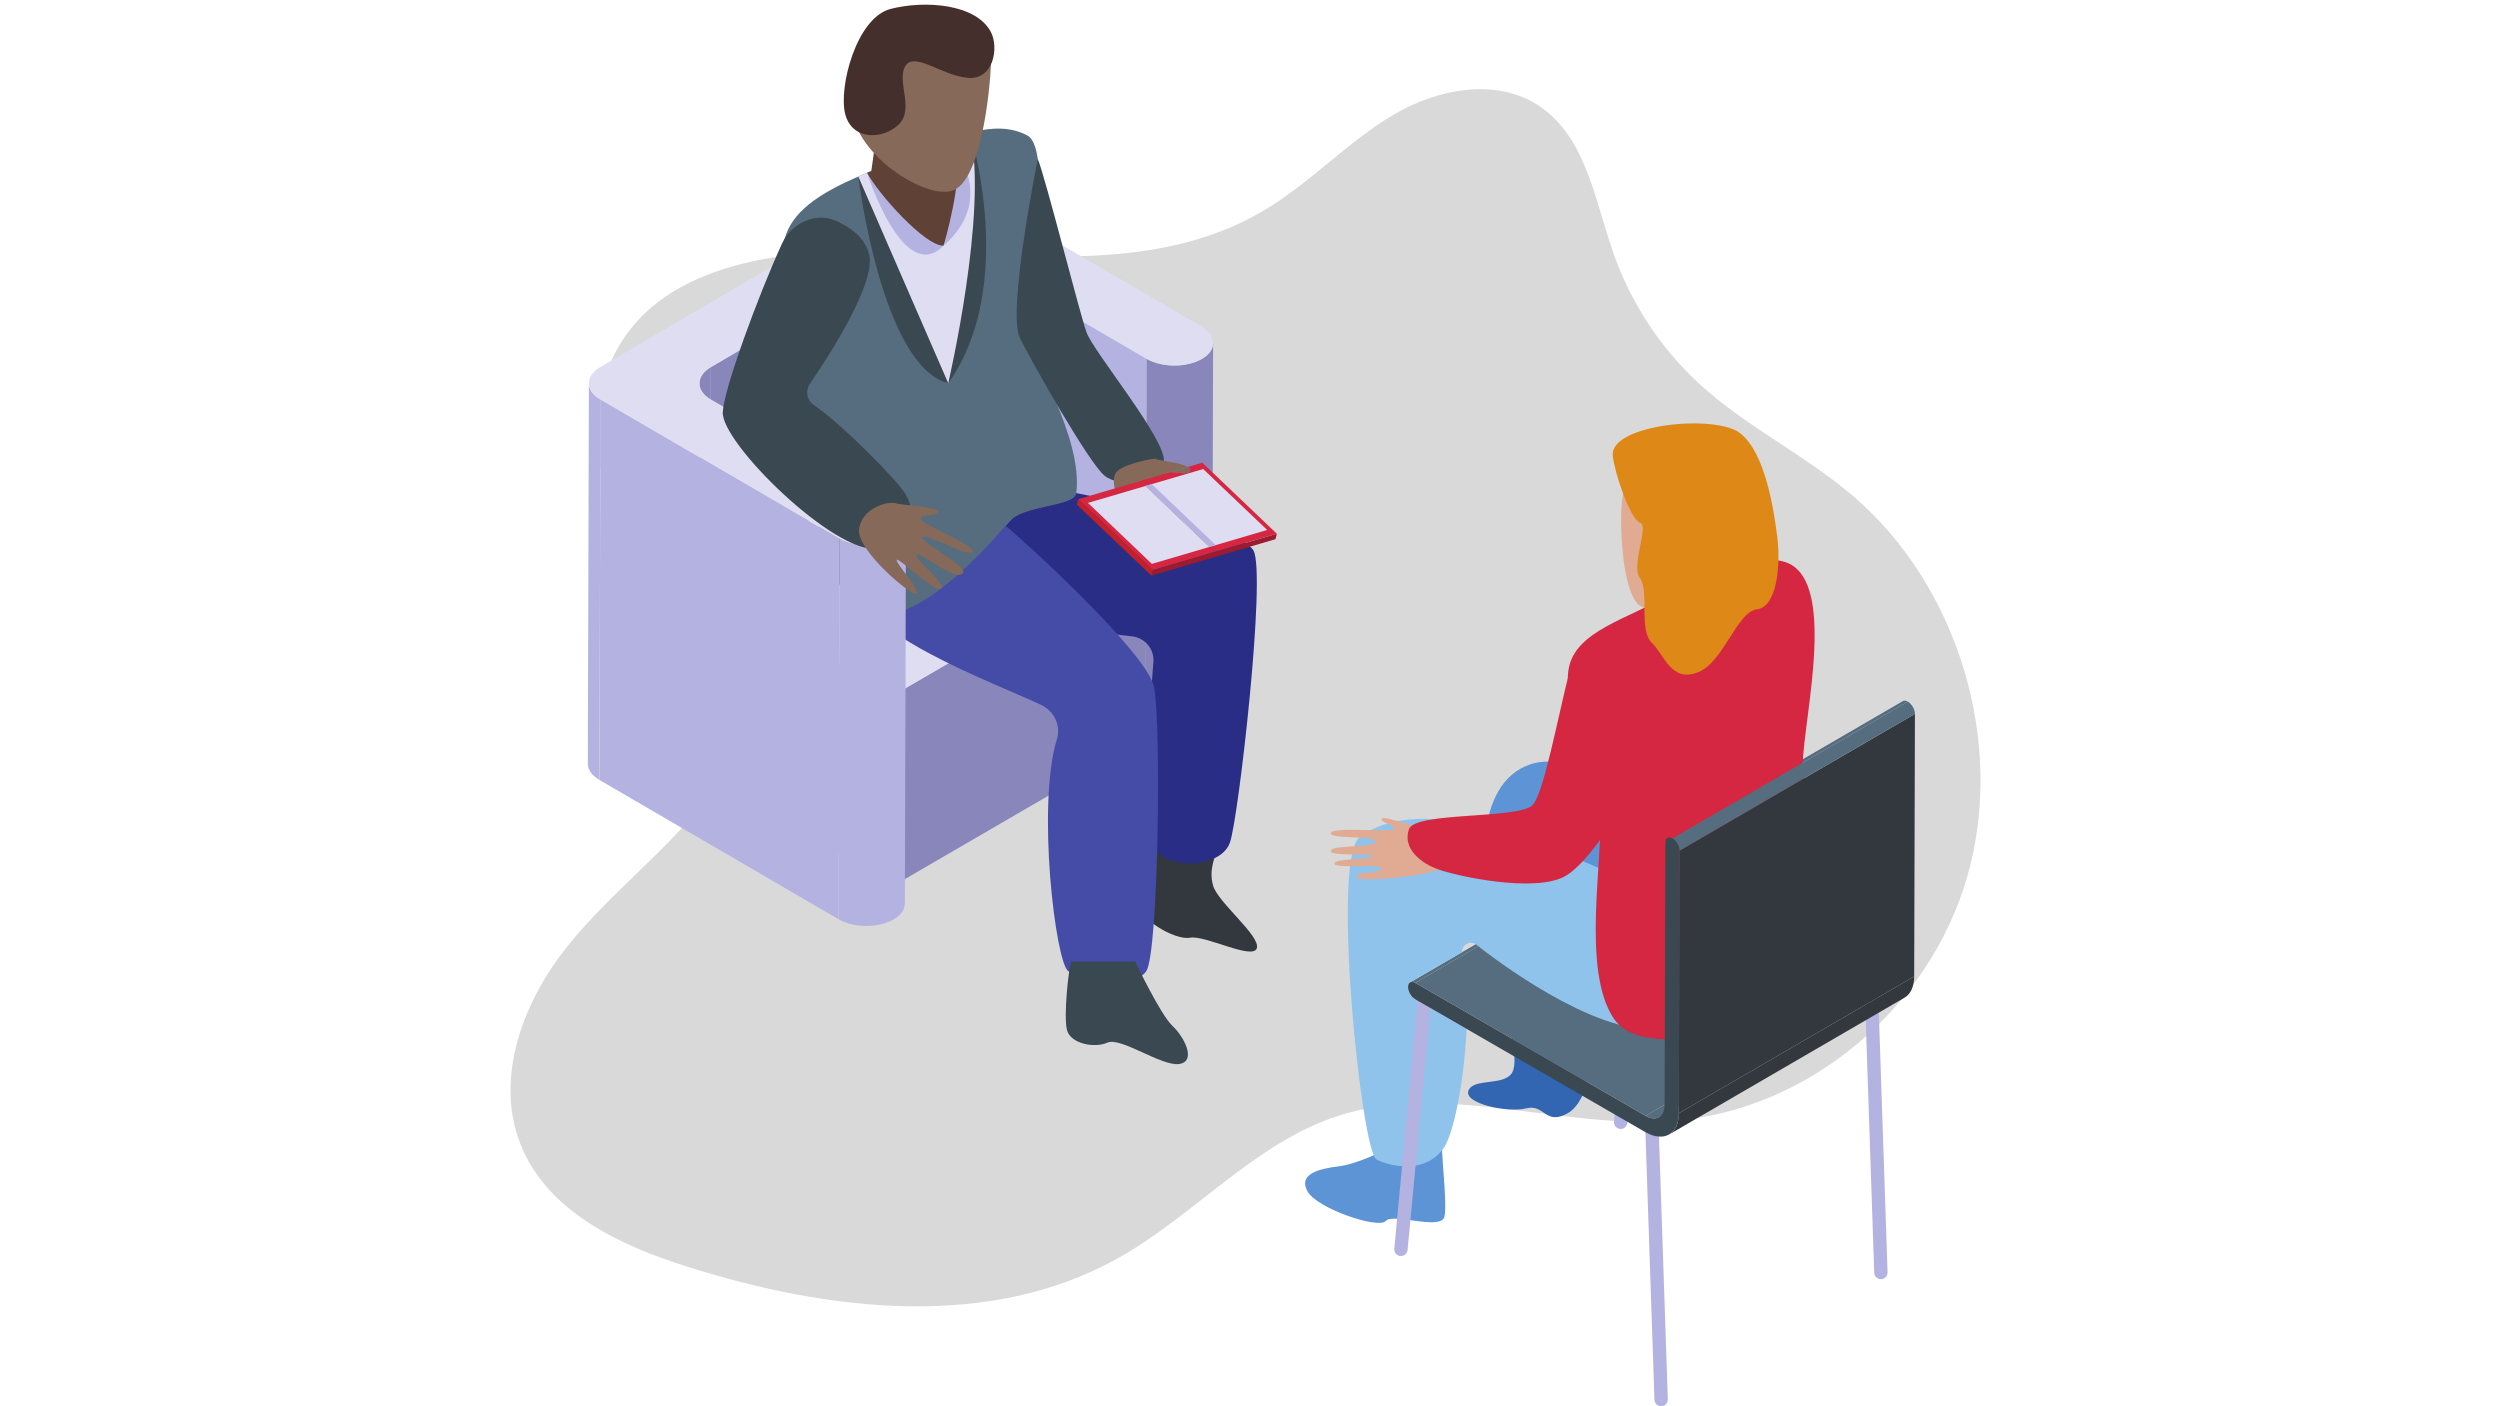 <svg xmlns="http://www.w3.org/2000/svg" xmlns:xlink="http://www.w3.org/1999/xlink" width="1920" zoomAndPan="magnify" viewBox="0 0 1440 810" height="1080" preserveAspectRatio="xMidYMid meet" version="1.0"><defs><clipPath id="id1"><path d="M 967 411 L 1102.992 411 L 1102.992 641.363 L 967 641.363 Z M 967 411 " clip-rule="nonzero"/></clipPath><clipPath id="id2"><path d="M 963 404 L 1102.992 404 L 1102.992 490 L 963 490 Z M 963 404 " clip-rule="nonzero"/></clipPath></defs><path fill="rgb(85.1%, 85.1%, 85.1%)" d="M 712.219 129.445 C 652.637 156.504 582.695 145.93 518.719 144.473 C 454.699 143.012 364.066 148.105 345.934 226.344 C 339 256.258 346.957 289.82 366.613 313.613 C 387.324 338.688 420.762 354.902 429.324 386.496 C 436.105 411.488 424.258 437.441 409.129 457.523 C 384.848 489.746 351.828 513.801 326.656 545.27 C 301.48 576.738 284.492 620.848 299.949 659.414 C 315.508 698.215 357.449 717.5 396.148 729.711 C 478.039 755.547 570.324 766.145 644.262 724.555 C 688.043 699.934 722.73 658.406 770.395 642.867 C 832.027 622.773 899.688 650.75 964.43 645.555 C 1041.562 639.355 1111.215 581.238 1133.195 504.73 C 1155.184 428.219 1128.168 337.961 1067.738 286.035 C 1039.461 261.727 1005.23 245.637 977.879 220.211 C 956.379 200.23 939.648 174.75 929.68 146.801 C 919.121 117.207 914.293 82.262 889.797 63.344 C 864.715 43.965 828.953 50.465 802.43 66.223 C 775.906 81.984 754.426 105.57 727.879 121.289 C 722.746 124.328 717.527 127.035 712.219 129.445 " fill-opacity="1" fill-rule="nonzero"/><path fill="rgb(19.609%, 21.959%, 24.309%)" d="M 702.586 483.109 C 700.09 494.016 695.996 500.391 698.746 510.113 C 701.492 519.84 726.105 539.02 723.938 546.152 C 721.773 553.273 694.141 538.473 685.477 540.121 C 676.82 541.766 655.098 529.152 654.348 518.738 C 653.59 508.324 670.43 479.27 670.43 479.27 L 702.586 483.109 " fill-opacity="1" fill-rule="nonzero"/><path fill="rgb(70.589%, 69.8%, 87.839%)" d="M 554.695 145.055 L 554.078 364.172 C 545.215 359.008 530.883 359.02 522.07 364.18 L 522.688 145.07 C 531.492 139.906 545.828 139.898 554.695 145.055 " fill-opacity="1" fill-rule="nonzero"/><path fill="rgb(70.589%, 69.8%, 87.839%)" d="M 660.484 206.684 L 659.867 425.801 L 554.078 364.172 L 554.695 145.055 L 660.484 206.684 " fill-opacity="1" fill-rule="nonzero"/><path fill="rgb(53.729%, 52.55%, 73.729%)" d="M 522.688 145.07 L 522.07 364.18 L 408.852 430.57 L 409.469 211.457 L 522.688 145.07 " fill-opacity="1" fill-rule="nonzero"/><path fill="rgb(87.059%, 86.67%, 94.899%)" d="M 412.805 445.777 L 413.113 335.867 C 413.105 339.238 415.336 342.617 419.793 345.195 L 419.484 455.113 C 415.02 452.535 412.789 449.156 412.805 445.777 " fill-opacity="1" fill-rule="nonzero"/><path fill="rgb(70.589%, 69.8%, 87.839%)" d="M 515.062 400.191 L 514.754 510.113 L 419.484 455.113 L 419.793 345.195 L 515.062 400.191 " fill-opacity="1" fill-rule="nonzero"/><path fill="rgb(53.729%, 52.55%, 73.729%)" d="M 660.184 315.867 L 659.875 425.785 L 514.754 510.113 L 515.062 400.191 L 660.184 315.867 " fill-opacity="1" fill-rule="nonzero"/><path fill="rgb(87.059%, 86.67%, 94.899%)" d="M 660.184 315.867 L 515.062 400.191 L 419.793 345.195 C 410.934 340.078 410.883 331.781 419.688 326.664 L 532.906 260.875 C 541.715 255.762 556.055 255.746 564.914 260.863 L 660.184 315.867 " fill-opacity="1" fill-rule="nonzero"/><path fill="rgb(53.729%, 52.55%, 73.729%)" d="M 698.746 197.672 L 698.129 416.781 C 698.121 419.527 696.676 422.254 693.641 424.551 C 685.164 430.922 669.359 431.328 659.867 425.801 L 660.484 206.684 C 669.977 212.215 685.777 211.812 694.258 205.438 C 697.293 203.145 698.73 200.41 698.746 197.672 " fill-opacity="1" fill-rule="nonzero"/><path fill="rgb(53.729%, 52.55%, 73.729%)" d="M 402.277 439.852 L 402.895 220.734 C 402.902 217.379 405.098 214.02 409.469 211.457 L 408.852 430.57 C 404.48 433.137 402.293 436.492 402.277 439.852 " fill-opacity="1" fill-rule="nonzero"/><path fill="rgb(87.059%, 86.67%, 94.899%)" d="M 694.238 205.414 C 685.801 211.812 669.977 212.199 660.465 206.699 L 554.711 145.035 C 545.836 139.879 531.512 139.918 522.68 145.078 L 410.484 210.875 L 376.074 193.691 L 522.473 107.852 C 531.254 102.695 545.586 102.652 554.449 107.852 L 691.68 187.762 C 699.781 192.5 701.273 200.133 694.238 205.414 " fill-opacity="1" fill-rule="nonzero"/><path fill="rgb(16.469%, 17.65%, 52.55%)" d="M 607.277 282.223 C 617.152 282.094 714.617 303.422 722.02 317.129 C 729.418 330.844 713.383 471.352 708.449 485.316 C 703.516 499.285 675.793 501.043 667.047 490.77 C 659.672 482.113 661.504 413.73 664.363 381.504 C 665.035 373.953 659.496 367.32 651.973 366.52 C 623.84 363.535 566.281 354.48 567.211 330.441 C 568.445 298.664 607.277 282.223 607.277 282.223 " fill-opacity="1" fill-rule="nonzero"/><path fill="rgb(26.669%, 29.799%, 65.88%)" d="M 572.777 297.645 C 584.16 305.754 660.281 375.176 664.656 395.492 C 669.035 415.801 667.285 548.828 660.281 559.336 C 653.281 569.832 623.637 565.461 615.27 559.336 C 607.938 553.973 597.062 463.902 608.777 425.758 C 611.184 417.938 607.168 409.574 599.766 406.07 C 571.949 392.898 489.16 363.008 495.074 334.992 C 502.953 297.645 572.777 297.645 572.777 297.645 " fill-opacity="1" fill-rule="nonzero"/><path fill="rgb(33.33%, 42.749%, 49.409%)" d="M 619.938 284.043 C 618.941 292.062 589.309 290.695 580.906 300.715 C 553.848 333 516.277 365.664 495.516 350.57 C 467.801 330.484 469.504 270.105 455.648 237.484 C 441.785 204.82 443.277 161.328 452.828 134.887 C 458.332 119.707 475.305 110.023 494.367 101.672 C 505.246 96.934 516.754 92.629 527.285 87.984 C 539.227 82.691 549.594 78.684 558.801 76.387 C 571.938 73.016 582.594 73.141 591.77 78.047 C 607.375 86.398 591.77 175.91 592.617 190.875 C 593.516 205.801 623.953 251.934 619.938 284.043 " fill-opacity="1" fill-rule="nonzero"/><path fill="rgb(22.749%, 28.239%, 31.76%)" d="M 546.18 220.727 C 546.18 220.727 567.582 98.285 558.801 76.387 C 558.801 76.387 586.359 164.441 546.18 220.727 " fill-opacity="1" fill-rule="nonzero"/><path fill="rgb(87.059%, 86.67%, 94.899%)" d="M 546.18 220.727 C 530.781 215.141 502.219 126.871 494.367 101.672 C 496.027 100.941 497.738 100.219 499.441 99.5 C 508.785 95.617 518.379 91.902 527.285 87.984 C 534.961 84.57 541.961 81.711 548.445 79.496 C 552.066 78.258 555.516 77.191 558.801 76.387 C 569.25 122.098 546.18 220.727 546.18 220.727 " fill-opacity="1" fill-rule="nonzero"/><path fill="rgb(70.589%, 69.8%, 87.839%)" d="M 499.441 99.5 C 499.441 99.5 520.234 165.121 543.488 141.504 L 499.441 99.5 " fill-opacity="1" fill-rule="nonzero"/><path fill="rgb(37.65%, 25.49%, 21.179%)" d="M 543.488 141.504 C 532.789 141.84 505.582 111.305 499.441 99.5 C 508.785 95.617 518.379 91.902 527.285 87.984 C 534.961 84.57 541.961 81.711 548.445 79.496 C 563.027 100.48 543.488 141.504 543.488 141.504 " fill-opacity="1" fill-rule="nonzero"/><path fill="rgb(70.589%, 69.8%, 87.839%)" d="M 543.488 141.504 C 543.488 141.504 555.914 99.98 550.027 85.922 C 550.027 85.922 573.91 114.984 543.488 141.504 " fill-opacity="1" fill-rule="nonzero"/><path fill="rgb(37.65%, 25.49%, 21.179%)" d="M 504.875 77.148 L 501.594 100.473 L 513.887 105.938 L 524.355 84.359 L 504.875 77.148 " fill-opacity="1" fill-rule="nonzero"/><path fill="rgb(52.55%, 41.179%, 34.9%)" d="M 570.82 36.328 C 570.289 51.453 565.16 104.887 548.277 109.934 C 531.395 114.992 486.379 85.195 490.926 56.258 C 495.477 27.324 508.68 4 528.398 5.172 C 548.121 6.344 571.242 24.281 570.82 36.328 " fill-opacity="1" fill-rule="nonzero"/><path fill="rgb(27.06%, 18.43%, 17.249%)" d="M 570.82 18.586 C 575.391 27.5 572.383 46.336 557.199 44.816 C 542.012 43.301 526.824 29.637 521.512 37.988 C 516.191 46.336 526.824 62.789 517.711 71.648 C 508.602 80.508 490.898 81.02 486.867 65.832 C 482.848 50.652 493.133 10.246 513.016 5.129 C 532.898 0.02 562.434 2.223 570.82 18.586 " fill-opacity="1" fill-rule="nonzero"/><path fill="rgb(22.749%, 28.239%, 31.76%)" d="M 494.367 101.672 C 494.367 101.672 507.754 210.902 546.18 220.727 L 494.367 101.672 " fill-opacity="1" fill-rule="nonzero"/><path fill="rgb(22.749%, 28.239%, 31.76%)" d="M 597.746 91.543 C 601.84 100.977 621.68 179.676 625.789 191.309 C 629.895 202.941 673.402 254.945 670.27 266.582 C 667.145 278.207 645.055 281.375 636.055 273.84 C 627.055 266.312 595 209.781 587.473 194.727 C 579.938 179.676 597.746 91.543 597.746 91.543 " fill-opacity="1" fill-rule="nonzero"/><path fill="rgb(52.55%, 41.179%, 34.9%)" d="M 688.016 291.215 C 687.461 293.512 684.309 296.547 679.996 299.145 C 671.77 304.137 659.398 307.633 653.344 301.359 C 644.094 291.852 638.082 275.949 643.793 271.172 C 649.512 266.398 665.113 264.133 665.113 264.133 C 667.074 265.375 679.996 266.309 684.176 268.957 L 673.941 271.984 L 673.859 271.984 C 672.836 271.984 672.113 272.152 672.113 272.535 C 672.062 272.621 672.062 272.664 672.113 272.746 C 672.75 274.969 689.59 284.52 688.016 291.215 " fill-opacity="1" fill-rule="nonzero"/><path fill="rgb(52.55%, 41.179%, 34.9%)" d="M 685.203 271.641 C 684.133 273.434 677.312 272.023 673.941 271.984 L 684.176 268.957 C 685.332 269.676 685.844 270.574 685.203 271.641 " fill-opacity="1" fill-rule="nonzero"/><path fill="rgb(83.53%, 15.289%, 25.49%)" d="M 735.434 307.414 L 699.699 317.906 L 679.996 299.145 L 656.801 277.016 L 672.113 272.535 L 673.859 271.984 L 673.941 271.984 C 677.312 272.023 684.133 273.434 685.203 271.641 C 685.844 270.574 685.332 269.676 684.176 268.957 L 692.535 266.523 L 735.434 307.414 " fill-opacity="1" fill-rule="nonzero"/><path fill="rgb(87.059%, 86.67%, 94.899%)" d="M 729.883 305.258 L 700.277 313.969 L 696.684 315.027 L 659.836 279.91 L 663.402 278.863 L 693.031 270.16 L 729.883 305.258 " fill-opacity="1" fill-rule="nonzero"/><path fill="rgb(83.53%, 15.289%, 25.49%)" d="M 663.984 328.426 L 699.719 317.926 L 656.801 277.023 L 621.062 287.52 L 663.984 328.426 " fill-opacity="1" fill-rule="nonzero"/><path fill="rgb(87.059%, 86.67%, 94.899%)" d="M 663.473 324.789 L 696.676 315.027 L 659.84 279.918 L 626.637 289.672 L 663.473 324.789 " fill-opacity="1" fill-rule="nonzero"/><path fill="rgb(60.779%, 10.59%, 18.43%)" d="M 663.227 331.562 L 734.691 310.562 L 735.453 307.43 L 663.984 328.434 L 663.227 331.562 " fill-opacity="1" fill-rule="nonzero"/><path fill="rgb(76.469%, 12.549%, 15.689%)" d="M 620.301 290.66 L 663.227 331.562 L 663.984 328.434 L 621.062 287.527 L 620.301 290.66 " fill-opacity="1" fill-rule="nonzero"/><path fill="rgb(70.589%, 69.8%, 87.839%)" d="M 700.277 313.969 L 696.684 315.027 L 659.836 279.91 L 663.402 278.863 L 700.277 313.969 " fill-opacity="1" fill-rule="nonzero"/><path fill="rgb(70.589%, 69.8%, 87.839%)" d="M 338.586 439.836 L 339.203 220.727 C 339.195 224.125 341.418 227.539 345.883 230.141 L 345.266 449.246 C 340.801 446.656 338.578 443.242 338.586 439.836 " fill-opacity="1" fill-rule="nonzero"/><path fill="rgb(70.589%, 69.8%, 87.839%)" d="M 483.633 310.379 L 483.02 529.496 L 345.266 449.246 L 345.883 230.141 L 483.633 310.379 " fill-opacity="1" fill-rule="nonzero"/><path fill="rgb(70.589%, 69.8%, 87.839%)" d="M 521.82 301.352 L 521.203 520.469 C 521.188 523.645 519.281 526.781 515.316 529.234 C 506.555 534.645 491.984 534.715 483.02 529.496 L 483.633 310.379 C 492.602 315.605 507.172 315.531 515.926 310.129 C 519.898 307.676 521.805 304.527 521.82 301.352 " fill-opacity="1" fill-rule="nonzero"/><path fill="rgb(87.059%, 86.67%, 94.899%)" d="M 515.945 310.148 C 507.156 315.516 492.617 315.605 483.625 310.402 L 345.883 230.145 C 337.012 224.988 336.969 216.594 345.793 211.43 L 376.074 193.691 L 410.484 210.875 L 409.461 211.469 C 400.68 216.637 400.723 224.988 409.59 230.145 L 514.746 291.422 C 523.496 296.496 524.391 304.898 515.945 310.148 " fill-opacity="1" fill-rule="nonzero"/><path fill="rgb(22.749%, 28.239%, 31.76%)" d="M 481.66 127.223 C 470.125 122.016 455.984 128.18 450.371 140.445 C 436.766 170.16 417.031 223.816 416.309 237.336 C 415.348 255.242 481.121 319.488 505.23 315.945 C 529.348 312.398 526.965 293.574 521.539 284.555 C 517.004 277.016 485.602 244.723 468.703 233.266 C 464.715 230.559 463.754 225.121 466.469 221.141 C 478.367 203.699 504.496 162.941 500.633 146.586 C 498.391 137.102 490.102 131.027 481.66 127.223 " fill-opacity="1" fill-rule="nonzero"/><path fill="rgb(52.55%, 41.179%, 34.9%)" d="M 517.047 290.156 C 518.707 290.82 540.461 291.773 540.461 294.633 C 540.461 297.492 529.383 295.938 530.371 299.055 C 531.359 302.18 561.801 314.121 560.238 317.906 C 558.684 321.691 531.359 305.984 531.359 309.547 C 531.359 313.105 557.098 326.121 554.695 330.023 C 551.191 335.691 529.992 317.562 527.945 319.496 C 525.891 321.43 545.508 336.422 541.953 339.035 C 538.402 341.648 517.305 320.652 516.52 322.477 C 515.742 324.297 530.25 339.91 527.945 341.992 C 525.633 344.066 493.844 317.344 494.773 305.293 C 495.707 293.246 511.168 287.812 517.047 290.156 " fill-opacity="1" fill-rule="nonzero"/><path fill="rgb(22.749%, 28.239%, 31.76%)" d="M 617 553.938 C 615.27 559.336 612.633 585.504 614.574 593.266 C 616.516 601.039 630.113 603.953 637.883 600.555 C 645.648 597.156 669.262 614.457 679.305 612.848 C 689.352 611.234 682.07 597.156 675.273 590.844 C 668.477 584.527 653.906 553.938 653.906 553.938 L 617 553.938 " fill-opacity="1" fill-rule="nonzero"/><path fill="rgb(36.079%, 58.04%, 83.53%)" d="M 830.859 657.059 C 829.477 660.969 833.852 692.465 832.008 700.746 C 830.172 709.023 802.348 698.441 798.215 703.27 C 794.07 708.098 758.66 696.145 753.145 686.254 C 747.621 676.375 759.352 673.227 771.078 671.812 C 782.801 670.395 799.586 661.426 799.586 661.426 L 830.859 657.059 " fill-opacity="1" fill-rule="nonzero"/><path fill="rgb(20%, 39.999%, 69.8%)" d="M 866.746 580.309 C 868.102 588.418 875.527 610.711 870.797 618.145 C 866.066 625.574 848.504 620.844 845.801 628.27 C 843.094 635.707 868.555 641.109 879.137 638.41 C 889.715 635.707 890.035 648.574 903.059 641.199 C 916.086 633.828 918.77 602.84 918.09 598.672 C 917.418 594.5 866.746 580.309 866.746 580.309 " fill-opacity="1" fill-rule="nonzero"/><path fill="rgb(36.079%, 58.04%, 83.53%)" d="M 992.465 493.242 C 974.402 485.961 916.457 428.996 881.871 440.117 C 847.285 451.238 855.625 508.879 855.625 508.879 L 992.465 493.242 " fill-opacity="1" fill-rule="nonzero"/><path fill="rgb(70.589%, 69.8%, 87.839%)" d="M 1083.395 736.789 C 1081.336 736.789 1079.625 735.156 1079.555 733.074 L 1074.215 574.641 L 950.848 503.418 L 937.344 646.773 C 937.141 648.883 935.246 650.516 933.152 650.242 C 931.035 650.043 929.48 648.168 929.684 646.051 L 943.75 496.727 C 943.867 495.422 944.652 494.273 945.809 493.672 C 946.98 493.074 948.367 493.102 949.5 493.754 L 1079.906 569.039 C 1081.062 569.707 1081.785 570.918 1081.832 572.242 L 1087.242 732.816 C 1087.312 734.938 1085.652 736.719 1083.527 736.789 C 1083.488 736.789 1083.438 736.789 1083.395 736.789 " fill-opacity="1" fill-rule="nonzero"/><path fill="rgb(33.33%, 42.749%, 49.409%)" d="M 812.223 565.859 L 947.801 487.082 C 948.543 486.648 949.578 486.703 950.715 487.363 L 815.137 566.141 C 814.004 565.488 812.973 565.426 812.223 565.859 " fill-opacity="1" fill-rule="nonzero"/><path fill="rgb(33.33%, 42.749%, 49.409%)" d="M 815.137 566.141 L 950.715 487.363 L 1083.402 563.961 L 947.828 642.742 L 815.137 566.141 " fill-opacity="1" fill-rule="nonzero"/><path fill="rgb(33.33%, 42.749%, 49.409%)" d="M 1091.188 564.711 L 955.613 643.492 C 953.621 644.656 950.863 644.496 947.828 642.742 L 1083.402 563.961 C 1086.43 565.711 1089.191 565.875 1091.188 564.711 " fill-opacity="1" fill-rule="nonzero"/><path fill="rgb(19.609%, 21.959%, 24.309%)" d="M 1096.984 574.684 L 961.41 653.465 C 964.844 651.469 966.98 647.227 967 641.199 L 1102.57 562.418 C 1102.551 568.445 1100.418 572.684 1096.984 574.684 " fill-opacity="1" fill-rule="nonzero"/><path fill="rgb(33.33%, 42.749%, 49.409%)" d="M 1096.02 403.844 C 1096.754 403.418 1097.777 403.473 1098.906 404.125 L 963.336 482.906 C 962.207 482.254 961.184 482.191 960.441 482.625 L 1096.02 403.844 " fill-opacity="1" fill-rule="nonzero"/><path fill="rgb(56.47%, 76.469%, 92.159%)" d="M 815.125 566.141 C 814.457 565.789 813.836 565.566 813.309 565.566 C 813.883 565.566 814.5 565.746 815.125 566.141 " fill-opacity="1" fill-rule="nonzero"/><path fill="rgb(56.47%, 76.469%, 92.159%)" d="M 969.547 585.832 C 968.789 586.539 968.039 587.164 967.191 587.738 C 964.711 589.469 961.961 590.711 958.941 591.508 C 927.594 599.93 870.469 560.156 850.469 544.191 C 850.336 544.102 850.199 543.973 850.066 543.883 C 846.562 541.578 841.953 544.324 842.262 548.453 L 812.551 565.699 C 812.594 565.656 812.684 565.656 812.727 565.656 C 812.551 565.699 812.418 565.789 812.242 565.879 C 811.488 566.273 811.047 567.164 811.047 568.492 C 810.996 571.066 812.859 574.211 815.125 575.543 L 844.75 592.664 C 843.418 623.035 837.207 653.281 831.531 661.355 C 821.332 675.945 801.641 672.309 792.902 667.914 C 784.168 663.57 766.695 495.102 783.062 482.332 C 816.59 456.254 884.926 484.016 923.598 501.176 C 937.258 507.211 947.238 511.953 950.652 512.527 C 950.652 512.527 954.332 515.191 959.168 519.672 C 961.695 522.02 964.535 524.906 967.324 528.184 C 979.969 542.816 991.68 565.473 969.547 585.832 " fill-opacity="1" fill-rule="nonzero"/><path fill="rgb(70.589%, 69.8%, 87.839%)" d="M 960.672 806.004 C 960.723 808.137 959.082 809.91 956.953 810 L 956.82 810 C 954.738 810 953.047 808.359 952.957 806.273 L 947.77 652.133 L 947.637 647.832 L 824.258 576.609 L 823.906 580.598 L 810.777 719.977 C 810.555 722.105 808.648 723.656 806.566 723.438 C 804.438 723.258 802.883 721.355 803.105 719.27 L 816.539 576.387 L 817.164 569.91 C 817.254 569.16 817.562 568.402 818.098 567.828 L 947.812 642.73 C 950.477 644.285 952.914 644.586 954.82 643.836 C 955.086 644.328 955.262 644.852 955.262 645.434 L 955.57 654.656 L 960.672 806.004 " fill-opacity="1" fill-rule="nonzero"/><path fill="rgb(83.53%, 15.289%, 25.49%)" d="M 903.547 385.203 C 907.426 363.164 938.477 356.449 960.582 342.824 C 982.691 329.203 1017.043 316.414 1031.988 325.438 C 1059.02 341.762 1035.773 426.48 1038.656 444.789 C 1041.543 463.094 1063.492 523.938 1051.578 555.613 C 1039.672 587.289 949.383 615.152 929.836 587.105 C 910.277 559.07 924.012 492.324 921.449 468.266 C 918.891 444.211 899.77 406.758 903.547 385.203 " fill-opacity="1" fill-rule="nonzero"/><path fill="rgb(87.839%, 67.059%, 57.249%)" d="M 934.688 285.508 C 932.395 300.094 934.23 339.461 943.629 348.133 C 953.027 356.809 985.566 345.559 999.305 325.16 C 1013.039 304.758 1022.438 268.719 999.305 254.926 C 976.168 241.141 940.195 250.355 934.688 285.508 " fill-opacity="1" fill-rule="nonzero"/><path fill="rgb(87.059%, 53.729%, 9.019%)" d="M 928.953 262.535 C 930.062 272.84 939.145 299.312 944.645 301.078 C 950.141 302.84 939.145 325.523 944.645 333.086 C 950.141 340.648 943.754 362.645 951.414 370.207 C 959.074 377.766 962.516 392.891 977.641 387.391 C 992.766 381.887 1000.328 352.328 1012.008 350.957 C 1023.691 349.582 1025.758 325.031 1023.691 309.125 C 1021.633 293.219 1016.816 260.91 1002.387 249.566 C 987.949 238.227 927.004 244.512 928.953 262.535 " fill-opacity="1" fill-rule="nonzero"/><path fill="rgb(87.839%, 67.059%, 57.249%)" d="M 817.781 475.934 C 812.629 476.082 796.93 469.516 795.871 471.668 C 794.812 473.816 803.574 474.875 803.078 477.348 C 802.586 479.824 767.25 475.934 766.543 479.824 C 765.836 483.711 793.047 480.887 792.156 484.77 C 791.273 488.66 767.93 486.367 766.527 489.984 C 765.129 493.609 791.273 491.105 790.219 493.242 C 789.16 495.375 767.953 494.309 768.668 497.496 C 769.367 500.672 795.871 497.141 795.523 500.32 C 795.164 503.504 780.328 501.738 781.387 505.27 C 782.445 508.801 836.516 503.852 834.746 496.434 C 832.973 489.012 817.781 475.934 817.781 475.934 " fill-opacity="1" fill-rule="nonzero"/><path fill="rgb(83.53%, 15.289%, 25.49%)" d="M 929.863 376.051 C 921.293 367.164 907.832 372.082 904.48 384.984 C 897.121 413.387 889.117 458.203 882.445 464.008 C 873.441 471.84 815.195 467.566 811.594 477.539 C 807.988 487.504 816.395 496.055 827.207 500.32 C 838.012 504.598 884.254 514.562 901.672 504.598 C 919.086 494.625 955.117 439.086 946.109 405.617 C 942.445 392.008 936.102 382.52 929.863 376.051 " fill-opacity="1" fill-rule="nonzero"/><path fill="rgb(33.33%, 42.749%, 49.409%)" d="M 812.727 565.656 C 812.551 565.699 812.418 565.789 812.242 565.879 L 812.551 565.699 C 812.594 565.656 812.684 565.656 812.727 565.656 " fill-opacity="1" fill-rule="nonzero"/><path fill="rgb(22.749%, 28.239%, 31.76%)" d="M 812.727 565.656 C 812.551 565.699 812.418 565.789 812.242 565.879 L 812.551 565.699 C 812.594 565.656 812.684 565.656 812.727 565.656 " fill-opacity="1" fill-rule="nonzero"/><g clip-path="url(#id1)"><path fill="rgb(19.609%, 21.959%, 24.309%)" d="M 967.422 489.984 L 1103 411.211 L 1102.57 562.418 L 967 641.199 L 967.422 489.984 " fill-opacity="1" fill-rule="nonzero"/></g><g clip-path="url(#id2)"><path fill="rgb(33.33%, 42.749%, 49.409%)" d="M 963.336 482.906 L 1098.906 404.125 C 1101.168 405.426 1103.004 408.609 1103 411.211 L 967.422 489.984 C 967.438 487.391 965.602 484.211 963.336 482.906 " fill-opacity="1" fill-rule="nonzero"/></g><path fill="rgb(22.749%, 28.239%, 31.76%)" d="M 967.414 490.004 L 967.016 641.223 C 966.973 650.137 962.27 655.148 955.57 654.656 C 953.223 654.566 950.559 653.723 947.812 652.133 L 947.77 652.133 L 823.906 580.598 L 816.539 576.387 L 815.125 575.543 C 812.859 574.211 810.996 571.066 811.047 568.492 C 811.047 565.879 812.859 564.855 815.125 566.141 L 818.098 567.828 L 947.812 642.73 C 950.477 644.285 952.914 644.586 954.82 643.836 C 957.262 642.953 958.809 640.375 958.809 636.477 L 959.258 485.254 C 959.258 482.684 961.074 481.617 963.336 482.906 C 965.602 484.188 967.414 487.387 967.414 490.004 " fill-opacity="1" fill-rule="nonzero"/></svg>